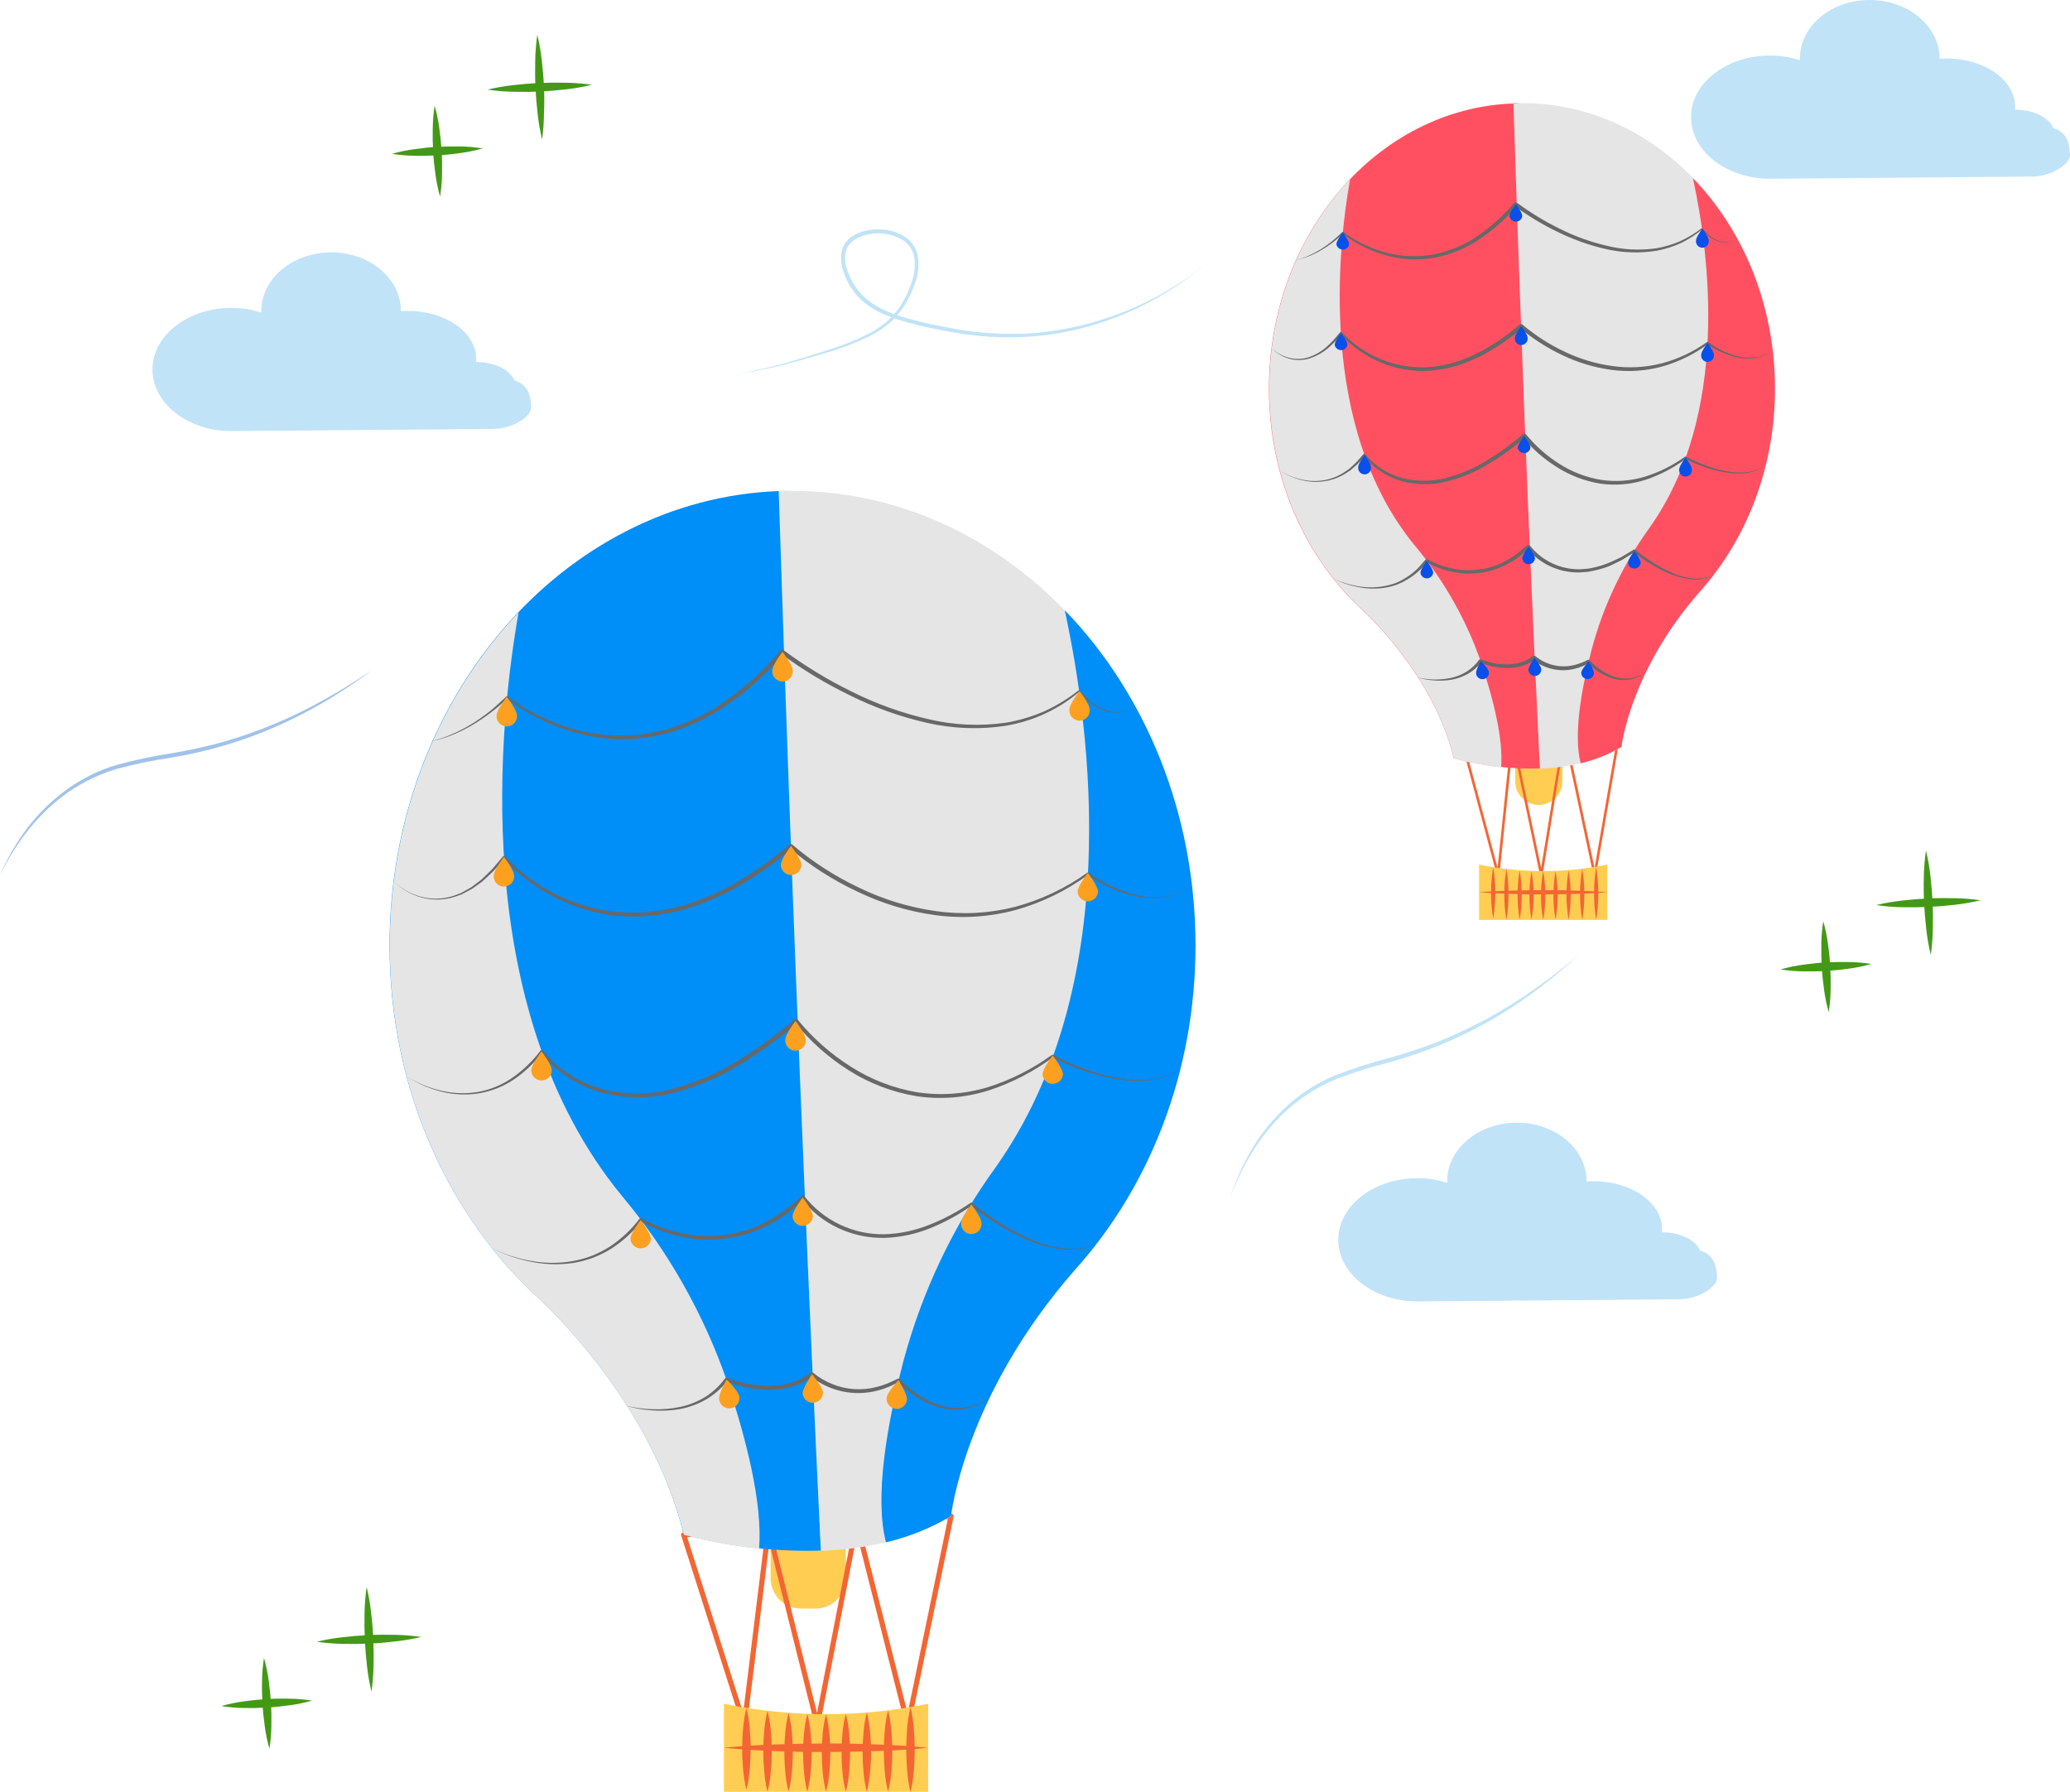 <svg width="803" height="695" viewBox="0 0 803 695" fill="none" xmlns="http://www.w3.org/2000/svg">
<g clip-path="url(#clip0_342_79)">
<path d="M587.778 295.218H606.091V303.027C606.091 305.461 605.125 307.796 603.406 309.517C601.688 311.238 599.357 312.205 596.926 312.205C594.495 312.205 592.164 311.238 590.446 309.517C588.727 307.796 587.761 305.461 587.761 303.027V295.218H587.778Z" fill="#FFCD52"/>
<path d="M618.618 339.361H581.168L567.289 287.542L628.492 282.474L618.618 339.361Z" stroke="#F46534" stroke-linecap="round" stroke-linejoin="round"/>
<path d="M581.168 339.362L586.69 285.941L597.899 339.362L606.882 284.257L618.618 339.362H589.673" stroke="#F46534" stroke-linecap="round" stroke-linejoin="round"/>
<path d="M298.941 596.891H328.116V612.145C328.116 613.695 327.811 615.23 327.219 616.662C326.627 618.094 325.759 619.395 324.664 620.491C323.57 621.587 322.271 622.457 320.841 623.05C319.411 623.643 317.878 623.948 316.331 623.948H310.726C309.179 623.948 307.646 623.643 306.216 623.05C304.786 622.457 303.487 621.587 302.393 620.491C301.298 619.395 300.43 618.094 299.838 616.662C299.246 615.23 298.941 613.695 298.941 612.145V596.891V596.891Z" fill="#FFCD52"/>
<path d="M352.182 669.016H288.738L265.216 595.323L368.929 588.109L352.182 669.016Z" stroke="#F46534" stroke-width="2" stroke-linecap="round" stroke-linejoin="round"/>
<path d="M288.738 669.016L298.084 593.045L317.073 669.016L332.32 590.667L352.182 669.016H303.144" stroke="#F46534" stroke-width="2" stroke-linecap="round" stroke-linejoin="round"/>
<path d="M360.044 695H280.826V660.844C306.957 666.24 333.913 666.24 360.044 660.844V695Z" fill="#FFCD52"/>
<path d="M289.545 662.445C290.19 665.047 290.62 667.697 290.831 670.369C291.078 673.011 291.21 675.652 291.194 678.293C291.177 680.935 291.078 683.576 290.848 686.217C290.631 688.89 290.195 691.54 289.545 694.141C288.909 691.538 288.479 688.889 288.26 686.217C288.029 683.576 287.897 680.935 287.913 678.293C287.93 675.652 288.029 673.011 288.276 670.369C288.482 667.698 288.906 665.048 289.545 662.445V662.445ZM297.738 695C297.098 692.42 296.674 689.792 296.468 687.142C296.221 684.517 296.089 681.909 296.089 679.284C296.089 676.659 296.221 674.051 296.452 671.426C296.671 668.777 297.101 666.149 297.738 663.568C298.39 666.146 298.82 668.775 299.023 671.426C299.507 676.653 299.507 681.914 299.023 687.142C298.812 689.792 298.382 692.421 297.738 695V695ZM305.913 695C305.27 692.487 304.84 689.925 304.628 687.34C304.144 682.239 304.144 677.104 304.628 672.004C304.831 669.418 305.261 666.854 305.913 664.344C306.549 666.858 306.979 669.42 307.199 672.004C307.43 674.563 307.562 677.121 307.562 679.664C307.562 682.206 307.43 684.781 307.182 687.34C306.975 689.925 306.551 692.487 305.913 695ZM313.182 695C312.546 692.519 312.116 689.991 311.897 687.439C311.666 684.913 311.534 682.404 311.534 679.878C311.534 677.352 311.649 674.827 311.897 672.317C312.107 669.765 312.537 667.235 313.182 664.757C313.828 667.235 314.258 669.765 314.468 672.317C314.721 674.83 314.842 677.353 314.831 679.878C314.831 682.404 314.699 684.913 314.468 687.439C314.248 689.991 313.818 692.519 313.182 695V695ZM320.435 695C319.799 692.531 319.369 690.013 319.149 687.472C318.919 684.963 318.787 682.52 318.787 679.944C318.787 677.369 318.919 674.992 319.149 672.417C319.361 669.875 319.791 667.356 320.435 664.889C321.079 667.356 321.509 669.875 321.721 672.417C321.973 674.918 322.094 677.43 322.083 679.944C322.083 682.454 321.951 684.897 321.721 687.472C321.501 690.013 321.071 692.531 320.435 695V695ZM328.116 695C327.474 692.521 327.043 689.991 326.831 687.439C326.578 684.921 326.457 682.392 326.468 679.862C326.468 677.336 326.583 674.827 326.814 672.301C327.031 669.743 327.467 667.208 328.116 664.724C328.752 667.21 329.182 669.744 329.402 672.301C329.633 674.827 329.765 677.336 329.748 679.862C329.759 682.392 329.638 684.921 329.385 687.439C329.178 689.991 328.754 692.52 328.116 695V695ZM336.259 695C335.613 692.477 335.183 689.903 334.973 687.307C334.49 682.195 334.49 677.049 334.973 671.938C335.177 669.346 335.607 666.778 336.259 664.261C336.895 666.781 337.325 669.348 337.545 671.938C337.775 674.513 337.907 677.072 337.907 679.631C337.907 682.189 337.775 684.748 337.528 687.307C337.324 689.903 336.899 692.476 336.259 695ZM344.501 695C343.861 692.403 343.437 689.759 343.231 687.092C342.984 684.468 342.852 681.826 342.852 679.201C342.852 676.577 342.984 673.935 343.215 671.294C343.435 668.634 343.865 665.995 344.501 663.403C345.152 665.992 345.582 668.632 345.786 671.294C346.034 673.935 346.165 676.56 346.149 679.201C346.132 681.843 346.034 684.468 345.786 687.092C345.575 689.759 345.145 692.404 344.501 695V695ZM353.204 662.132C353.843 664.846 354.273 667.606 354.49 670.386C354.72 673.126 354.852 675.85 354.852 678.64C354.852 681.43 354.737 684.121 354.49 686.894C354.283 689.676 353.853 692.436 353.204 695.148C352.555 692.436 352.125 689.676 351.918 686.894C351.687 684.154 351.555 681.414 351.555 678.64C351.555 675.867 351.687 673.176 351.918 670.386C352.135 667.606 352.565 664.846 353.204 662.132V662.132Z" fill="#F46534"/>
<path d="M280.826 677.914C287.419 677.237 294.012 676.874 300.606 676.643C307.199 676.412 313.792 676.296 320.386 676.263C326.979 676.23 333.572 676.362 340.166 676.626C346.759 676.891 353.352 677.237 359.945 677.914C353.352 678.607 346.759 678.971 340.166 679.202C333.572 679.433 326.979 679.532 320.386 679.565C313.792 679.598 307.199 679.466 300.606 679.202C294.012 678.938 287.419 678.607 280.826 677.914Z" fill="#F46534"/>
<path d="M318.408 601.563C313.726 503.261 309.6 404.932 306.029 306.576C304.622 267.88 303.304 229.201 302.073 190.539C303.869 190.539 305.666 190.423 307.479 190.423C393.769 190.423 463.757 269.399 463.757 366.798C463.757 416.026 445.856 460.516 417.044 492.525C373.94 541.671 368.913 588.109 368.913 588.109C353.352 597.485 335.171 600.903 318.408 601.563Z" fill="#E5E5E5"/>
<path d="M307.479 190.423C306.259 190.423 305.056 190.423 303.853 190.423H302.073C303.314 229.097 304.633 267.776 306.029 306.46C309.611 404.817 313.737 503.146 318.408 601.447C300.469 601.956 282.552 599.854 265.216 595.207C252.722 543.272 209.816 504.411 209.816 504.411C174.03 472.105 151.119 422.448 151.119 366.732C151.119 271.364 218.189 193.675 302.007 190.473H303.787C305.056 190.44 306.259 190.423 307.479 190.423Z" fill="#008EF8"/>
<path d="M294.474 600.705C295.858 583.14 289.529 558.328 282.161 536.14C273.056 509.756 259.201 485.266 241.282 463.884C180.904 390.504 194.058 277.67 201.178 237.538C170.421 269.746 151.185 315.754 151.185 366.831C151.185 422.547 174.096 472.204 209.882 504.511C209.882 504.511 252.738 543.421 265.282 595.306C274.846 597.916 284.61 599.722 294.474 600.705V600.705Z" fill="#E5E5E5"/>
<path d="M343.693 598.228C339.176 580.878 344.006 552.88 350.451 527.969C357.662 500.994 369.746 475.569 386.104 452.955C436.181 382.498 423.258 283.761 413.038 236.696C444.208 268.921 463.757 315.243 463.757 366.732C463.757 415.96 445.856 460.45 417.044 492.46C373.94 541.605 368.912 588.043 368.912 588.043C361.075 592.71 352.57 596.145 343.693 598.228Z" fill="#008EF8"/>
<path d="M152.75 341.887C155.797 344.793 159.537 346.868 163.613 347.913C167.671 348.928 171.932 348.78 175.91 347.484L178.827 346.394L181.563 344.875C182.008 344.611 182.486 344.397 182.898 344.099L184.151 343.158L186.64 341.277C188.157 339.84 189.673 338.421 191.124 336.918L195.162 332.131C195.248 332.047 195.363 332 195.483 332C195.603 332 195.719 332.047 195.805 332.131C202.892 339.663 211.547 345.542 221.156 349.349C230.752 353.14 241.093 354.654 251.37 353.773C256.483 353.268 261.535 352.262 266.452 350.769C268.875 349.927 271.397 349.118 273.705 348.128C274.892 347.632 276.095 347.17 277.249 346.625L280.727 344.974C289.896 340.223 298.462 334.387 306.243 327.591C306.392 327.463 306.582 327.393 306.779 327.393C306.975 327.393 307.165 327.463 307.314 327.591V327.591C315.22 334.307 323.977 339.946 333.358 344.364C342.716 348.907 352.728 351.954 363.028 353.394C373.301 354.863 383.761 354.302 393.819 351.743C403.878 349.029 413.37 344.528 421.84 338.454C421.913 338.402 421.999 338.375 422.087 338.375C422.176 338.375 422.262 338.402 422.335 338.454C425.212 340.594 428.3 342.436 431.549 343.951C434.799 345.498 438.217 346.661 441.736 347.418C445.27 348.121 448.899 348.216 452.466 347.698C455.995 347.047 459.358 345.694 462.356 343.72C459.372 345.76 456.009 347.181 452.466 347.896C448.882 348.507 445.221 348.507 441.637 347.896C438.066 347.197 434.587 346.089 431.269 344.595C427.938 343.108 424.763 341.294 421.791 339.18H422.285C413.799 345.415 404.263 350.073 394.132 352.931C383.931 355.687 373.284 356.377 362.814 354.962C352.383 353.522 342.24 350.464 332.748 345.899C323.203 341.446 314.291 335.745 306.243 328.945H307.314C299.435 335.825 290.744 341.713 281.436 346.477L277.908 348.128C276.721 348.672 275.502 349.135 274.298 349.646C271.908 350.703 269.353 351.446 266.914 352.304C261.885 353.799 256.724 354.805 251.502 355.309C246.274 355.736 241.014 355.559 235.826 354.78C230.64 353.978 225.566 352.565 220.711 350.571C210.979 346.615 202.247 340.542 195.146 332.791H195.838L191.701 337.595C190.201 339.097 188.618 340.517 187.069 341.937L184.613 343.687L183.327 344.611C182.882 344.925 182.387 345.123 181.942 345.387L179.124 346.873L176.124 347.929C172.061 349.171 167.732 349.246 163.629 348.144C159.526 347.03 155.779 344.875 152.75 341.887V341.887ZM157.745 417.495C161.927 420.126 166.525 422.025 171.344 423.108C176.138 424.215 181.107 424.333 185.948 423.455C190.756 422.504 195.304 420.528 199.283 417.661C203.259 414.8 206.783 411.355 209.733 407.442C209.772 407.389 209.821 407.345 209.878 407.312C209.934 407.279 209.997 407.258 210.062 407.251C210.126 407.243 210.192 407.248 210.255 407.267C210.317 407.286 210.376 407.317 210.426 407.359L210.524 407.442C213.38 411.048 216.817 414.15 220.695 416.62C224.555 419.135 228.773 421.05 233.205 422.299C242.126 424.673 251.504 424.73 260.452 422.464C269.409 420.154 277.971 416.515 285.853 411.668C293.748 406.861 301.235 401.412 308.237 395.374C308.318 395.303 308.412 395.248 308.514 395.213C308.616 395.178 308.724 395.164 308.832 395.172C308.939 395.18 309.044 395.209 309.14 395.258C309.236 395.307 309.322 395.374 309.391 395.457C315.266 402.65 322.269 408.839 330.127 413.781C337.96 418.777 346.716 422.145 355.874 423.686C365.064 425.052 374.442 424.365 383.335 421.672C392.188 418.85 400.534 414.631 408.06 409.175C408.133 409.126 408.219 409.1 408.307 409.1C408.395 409.1 408.481 409.126 408.555 409.175C412.358 411.203 416.296 412.968 420.34 414.458C424.369 415.988 428.522 417.17 432.752 417.991C436.985 418.856 441.321 419.106 445.626 418.734C449.947 418.39 454.112 416.965 457.741 414.59C454.139 417.045 449.978 418.555 445.642 418.981C441.317 419.444 436.947 419.277 432.67 418.486C428.387 417.741 424.174 416.637 420.077 415.184C415.967 413.751 411.967 412.019 408.11 410.001H408.604C401.02 415.623 392.583 419.988 383.615 422.927C374.567 425.797 364.985 426.571 355.594 425.188C346.218 423.646 337.248 420.227 329.221 415.135C321.261 410.099 314.174 403.798 308.237 396.48L309.424 396.612C302.337 402.747 294.744 408.269 286.727 413.121C278.698 418.007 269.987 421.668 260.881 423.983C251.669 426.308 242.011 426.189 232.859 423.637C228.322 422.317 224.013 420.307 220.085 417.677C216.119 415.094 212.615 411.863 209.717 408.119H210.524C207.476 412.077 203.847 415.55 199.761 418.42C195.649 421.263 190.97 423.178 186.047 424.033C181.111 424.851 176.061 424.637 171.212 423.405C166.421 422.213 161.867 420.215 157.745 417.495V417.495ZM190.843 484.139C195.642 486.507 200.754 488.175 206.024 489.092C211.259 490.038 216.617 490.077 221.865 489.208C224.472 488.753 227.031 488.063 229.513 487.144C231.96 486.154 234.316 484.95 236.552 483.545C240.976 480.614 244.876 476.959 248.09 472.732C248.184 472.614 248.316 472.533 248.464 472.503C248.611 472.473 248.765 472.496 248.898 472.567C253.813 475.304 259.124 477.259 264.639 478.362C270.147 479.51 275.808 479.722 281.386 478.989C286.946 478.228 292.33 476.496 297.292 473.871C302.246 471.215 306.806 467.881 310.842 463.966C310.918 463.889 311.009 463.828 311.11 463.786C311.21 463.744 311.318 463.722 311.427 463.722C311.536 463.722 311.643 463.744 311.744 463.786C311.844 463.828 311.935 463.889 312.012 463.966V463.966C315.709 468.663 320.44 472.44 325.836 475.003C331.231 477.566 337.145 478.845 343.116 478.741C349.107 478.552 355.017 477.3 360.572 475.043C366.175 472.835 371.511 469.999 376.478 466.591C376.574 466.515 376.693 466.473 376.816 466.473C376.939 466.473 377.058 466.515 377.154 466.591C380.66 469.474 384.349 472.126 388.198 474.532C392.044 476.955 396.072 479.075 400.247 480.871C404.429 482.723 408.882 483.888 413.434 484.321C417.999 484.778 422.585 483.685 426.456 481.218C422.617 483.795 418.026 485.01 413.417 484.668C408.834 484.327 404.334 483.263 400.082 481.515C395.818 479.811 391.709 477.74 387.802 475.324C383.873 472.946 380.101 470.316 376.511 467.45H377.187C372.196 470.984 366.821 473.942 361.165 476.265C355.465 478.616 349.392 479.93 343.231 480.145C337.017 480.289 330.854 478.991 325.224 476.353C319.593 473.716 314.649 469.81 310.776 464.94L312.012 465.056C307.865 469.081 303.17 472.499 298.067 475.208C292.92 477.897 287.341 479.658 281.584 480.409C275.843 481.14 270.02 480.9 264.359 479.699C258.69 478.536 253.246 476.462 248.238 473.558L249.062 473.409C245.732 477.693 241.703 481.382 237.145 484.321C234.838 485.743 232.405 486.948 229.876 487.92C227.335 488.833 224.713 489.501 222.046 489.917C216.704 490.659 211.274 490.481 205.992 489.389C200.717 488.375 195.616 486.607 190.843 484.139ZM242.65 545.204C246.13 546.046 249.687 546.522 253.266 546.623C256.817 546.744 260.369 546.439 263.848 545.716C267.305 544.986 270.611 543.668 273.622 541.82C276.581 539.936 279.163 537.518 281.238 534.688C281.331 534.565 281.462 534.475 281.611 534.434C281.76 534.392 281.918 534.4 282.062 534.457C284.734 535.483 287.492 536.267 290.304 536.801C293.09 537.339 295.922 537.599 298.759 537.577C301.551 537.525 304.323 537.097 307.001 536.306C309.666 535.449 312.168 534.149 314.402 532.459C314.553 532.342 314.738 532.278 314.93 532.278C315.121 532.278 315.306 532.342 315.457 532.459C317.694 534.32 320.215 535.808 322.924 536.867C325.627 537.977 328.496 538.63 331.413 538.799C334.334 538.986 337.266 538.708 340.1 537.973C341.519 537.619 342.913 537.167 344.27 536.619C345.638 536.075 346.94 535.381 348.275 534.771C348.401 534.712 348.542 534.695 348.678 534.722C348.815 534.749 348.939 534.818 349.034 534.919C351.235 537.284 353.715 539.374 356.418 541.143C359.118 542.932 362.068 544.312 365.171 545.237C368.288 546.154 371.57 546.368 374.78 545.864L377.17 545.369L379.445 544.527C380.22 544.262 380.961 543.908 381.654 543.47L383.813 542.282C381.141 544.243 378.085 545.615 374.846 546.31C371.57 546.948 368.194 546.858 364.956 546.046C361.742 545.165 358.676 543.814 355.858 542.034C353.017 540.27 350.399 538.169 348.061 535.777L348.869 535.91C347.484 536.586 346.165 537.346 344.748 537.924C343.336 538.516 341.881 539.002 340.396 539.376C335.908 540.554 331.205 540.653 326.671 539.666C322.137 538.679 317.899 536.634 314.303 533.697H315.358C312.971 535.506 310.288 536.886 307.43 537.775C304.577 538.596 301.628 539.029 298.661 539.063C295.721 539.056 292.789 538.757 289.908 538.171C287.019 537.601 284.189 536.766 281.452 535.678L282.293 535.447C280.022 538.367 277.227 540.836 274.051 542.728C270.899 544.559 267.461 545.843 263.881 546.524C260.317 547.145 256.691 547.322 253.084 547.053C249.547 546.84 246.046 546.219 242.65 545.204V545.204ZM166.3 287.674C169.198 287.101 172.027 286.221 174.739 285.049C177.454 283.9 180.086 282.565 182.618 281.054C185.138 279.517 187.56 277.824 189.871 275.986C191.058 275.111 192.113 274.104 193.168 273.163C194.222 272.222 195.31 271.133 196.464 270.126C196.533 270.066 196.621 270.034 196.711 270.034C196.802 270.034 196.89 270.066 196.959 270.126V270.126C200.935 273.16 205.217 275.771 209.733 277.918C214.233 280.114 218.944 281.845 223.793 283.085C233.481 285.657 243.622 286.007 253.463 284.108C263.243 282.102 272.51 278.113 280.694 272.387C288.932 266.694 296.382 259.933 302.847 252.28C302.986 252.13 303.175 252.035 303.378 252.014C303.581 251.993 303.785 252.046 303.952 252.165V252.165C312.279 258.345 321.157 263.744 330.473 268.293C339.748 272.934 349.535 276.469 359.632 278.826C369.701 281.291 380.15 281.79 390.407 280.295C395.511 279.404 400.491 277.908 405.242 275.838C409.935 273.668 414.36 270.958 418.428 267.765C418.453 267.74 418.482 267.719 418.515 267.706C418.547 267.692 418.582 267.685 418.618 267.685C418.653 267.685 418.688 267.692 418.721 267.706C418.753 267.719 418.783 267.74 418.807 267.765V267.765C420.071 269.419 421.539 270.905 423.175 272.189C424.809 273.494 426.632 274.541 428.582 275.293C430.537 276.035 432.627 276.35 434.714 276.217C436.81 276.077 438.862 275.545 440.763 274.649C438.876 275.58 436.828 276.14 434.73 276.3C432.655 276.538 430.553 276.33 428.565 275.689C426.572 274.961 424.7 273.937 423.011 272.651C421.31 271.373 419.781 269.881 418.461 268.211H418.84C410.779 275.036 401.052 279.594 390.654 281.417C380.241 283.075 369.606 282.699 359.336 280.311C349.116 277.968 339.207 274.427 329.814 269.763C320.377 265.209 311.382 259.788 302.946 253.568L304.067 253.452C297.504 261.206 289.924 268.037 281.534 273.758C273.148 279.561 263.661 283.579 253.661 285.561C243.632 287.438 233.307 286.986 223.48 284.24C218.585 282.918 213.836 281.104 209.305 278.826C204.749 276.604 200.449 273.892 196.481 270.737H196.992C195.887 271.744 194.799 272.767 193.695 273.725C192.591 274.682 191.437 275.656 190.217 276.514C187.857 278.312 185.391 279.966 182.832 281.467C180.252 282.933 177.575 284.223 174.822 285.33C172.073 286.413 169.216 287.199 166.3 287.674V287.674Z" fill="#686868"/>
<path d="M200.552 277.538C200.587 278.081 200.511 278.625 200.327 279.137C200.144 279.649 199.858 280.118 199.486 280.515C199.115 280.912 198.666 281.228 198.167 281.445C197.669 281.661 197.131 281.772 196.588 281.772C196.045 281.772 195.507 281.661 195.009 281.445C194.511 281.228 194.062 280.912 193.69 280.515C193.319 280.118 193.032 279.649 192.849 279.137C192.665 278.625 192.589 278.081 192.624 277.538C192.624 275.342 196.58 270.274 196.58 270.274C196.58 270.274 200.552 275.342 200.552 277.538ZM307.512 260.122C307.547 260.664 307.471 261.209 307.287 261.721C307.104 262.233 306.818 262.702 306.446 263.099C306.075 263.496 305.626 263.812 305.127 264.028C304.629 264.245 304.091 264.356 303.548 264.356C303.005 264.356 302.467 264.245 301.969 264.028C301.471 263.812 301.022 263.496 300.65 263.099C300.279 262.702 299.992 262.233 299.809 261.721C299.626 261.209 299.549 260.664 299.584 260.122C299.584 257.942 303.556 252.858 303.556 252.858C303.556 252.858 307.512 257.942 307.512 260.122ZM422.747 275.293C422.782 275.836 422.705 276.38 422.522 276.892C422.339 277.404 422.052 277.873 421.681 278.27C421.309 278.667 420.86 278.983 420.362 279.2C419.864 279.416 419.326 279.527 418.783 279.527C418.24 279.527 417.702 279.416 417.204 279.2C416.705 278.983 416.256 278.667 415.885 278.27C415.513 277.873 415.227 277.404 415.044 276.892C414.86 276.38 414.784 275.836 414.819 275.293C414.819 273.114 418.791 268.029 418.791 268.029C418.791 268.029 422.747 273.114 422.747 275.293ZM199.448 339.659C199.483 340.202 199.406 340.746 199.223 341.258C199.04 341.77 198.753 342.239 198.382 342.636C198.01 343.033 197.561 343.349 197.063 343.565C196.564 343.782 196.027 343.893 195.484 343.893C194.94 343.893 194.403 343.782 193.905 343.565C193.406 343.349 192.957 343.033 192.586 342.636C192.214 342.239 191.928 341.77 191.744 341.258C191.561 340.746 191.484 340.202 191.519 339.659C191.519 337.463 195.492 332.378 195.492 332.378C195.492 332.378 199.448 337.463 199.448 339.659ZM214.052 415.118C214.052 416.173 213.634 417.185 212.889 417.931C212.144 418.677 211.133 419.097 210.08 419.097C209.026 419.097 208.016 418.677 207.271 417.931C206.526 417.185 206.107 416.173 206.107 415.118C206.107 412.923 210.08 407.854 210.08 407.854C210.08 407.854 214.052 412.923 214.052 415.118ZM312.573 403.315C312.608 403.858 312.531 404.402 312.348 404.914C312.164 405.426 311.878 405.895 311.506 406.292C311.135 406.689 310.686 407.005 310.188 407.221C309.689 407.438 309.152 407.549 308.609 407.549C308.065 407.549 307.528 407.438 307.029 407.221C306.531 407.005 306.082 406.689 305.711 406.292C305.339 405.895 305.053 405.426 304.869 404.914C304.686 404.402 304.609 403.858 304.644 403.315C304.644 401.119 308.6 396.035 308.6 396.035C308.6 396.035 312.573 401.152 312.573 403.315ZM412.346 416.686C412.281 417.695 411.835 418.641 411.099 419.333C410.363 420.024 409.391 420.409 408.382 420.409C407.373 420.409 406.401 420.024 405.665 419.333C404.929 418.641 404.483 417.695 404.418 416.686C404.418 414.491 408.374 409.406 408.374 409.406C408.374 409.406 412.346 414.491 412.346 416.686ZM380.764 474.433C380.799 474.975 380.723 475.52 380.539 476.032C380.356 476.544 380.069 477.013 379.698 477.41C379.326 477.807 378.877 478.123 378.379 478.339C377.881 478.556 377.343 478.667 376.8 478.667C376.257 478.667 375.719 478.556 375.221 478.339C374.722 478.123 374.273 477.807 373.902 477.41C373.53 477.013 373.244 476.544 373.061 476.032C372.877 475.52 372.801 474.975 372.836 474.433C372.836 472.237 376.792 467.169 376.792 467.169C376.792 467.169 380.764 472.237 380.764 474.433ZM315.358 471.775C315.293 472.783 314.848 473.73 314.111 474.421C313.375 475.112 312.403 475.497 311.394 475.497C310.385 475.497 309.413 475.112 308.677 474.421C307.941 473.73 307.495 472.783 307.43 471.775C307.43 469.579 311.386 464.494 311.386 464.494C311.386 464.494 315.358 469.579 315.358 471.775ZM252.491 480.491C252.426 481.5 251.98 482.446 251.244 483.137C250.508 483.829 249.536 484.213 248.527 484.213C247.518 484.213 246.546 483.829 245.81 483.137C245.074 482.446 244.628 481.5 244.563 480.491C244.563 478.295 248.519 473.211 248.519 473.211C248.519 473.211 252.491 478.295 252.491 480.491ZM286.809 541.753C286.882 542.269 286.852 542.795 286.722 543.299C286.592 543.804 286.364 544.277 286.051 544.694C285.738 545.11 285.346 545.46 284.898 545.725C284.45 545.989 283.954 546.163 283.439 546.235C282.923 546.308 282.399 546.278 281.895 546.148C281.392 546.018 280.918 545.789 280.503 545.476C280.087 545.162 279.737 544.77 279.473 544.321C279.209 543.872 279.036 543.375 278.963 542.859C278.65 540.68 281.881 535.101 281.881 535.101C281.881 535.101 286.579 539.591 286.809 541.753ZM319.265 540.169C319.253 541.189 318.851 542.165 318.141 542.897C317.431 543.628 316.467 544.058 315.45 544.098C314.432 544.139 313.437 543.786 312.672 543.113C311.907 542.44 311.428 541.498 311.337 540.482C311.337 538.287 315.012 533.054 315.012 533.054C315.012 533.054 319.166 537.973 319.265 540.169ZM351.836 542.925C351.724 543.962 351.211 544.914 350.406 545.575C349.601 546.237 348.569 546.555 347.532 546.462C346.495 546.369 345.536 545.872 344.861 545.078C344.186 544.284 343.85 543.256 343.924 542.216C344.122 540.037 348.539 535.332 348.539 535.332C348.539 535.332 352.034 540.746 351.836 542.925ZM310.842 335.416C310.842 336.471 310.423 337.483 309.679 338.229C308.934 338.975 307.923 339.394 306.87 339.394C305.816 339.394 304.806 338.975 304.061 338.229C303.316 337.483 302.897 336.471 302.897 335.416C302.897 333.22 306.87 328.136 306.87 328.136C306.87 328.136 310.842 333.22 310.842 335.416ZM425.945 345.866C425.88 346.874 425.434 347.821 424.698 348.512C423.961 349.203 422.99 349.588 421.981 349.588C420.971 349.588 420 349.203 419.264 348.512C418.527 347.821 418.081 346.874 418.016 345.866C418.016 343.67 421.989 338.586 421.989 338.586C421.989 338.586 425.945 343.67 425.945 345.866Z" fill="#FDA01F"/>
<path d="M623.497 356.81H573.75V335.35C590.161 338.734 607.087 338.734 623.497 335.35V335.35V356.81Z" fill="#FFCD52"/>
<path d="M579.239 336.373C580.338 342.964 580.338 349.692 579.239 356.282C578.649 353.015 578.373 349.698 578.415 346.377C578.375 343.024 578.651 339.675 579.239 336.373V336.373ZM584.382 356.811C583.795 353.543 583.519 350.226 583.558 346.906C583.51 343.585 583.786 340.268 584.382 337.001C585.48 343.531 585.48 350.198 584.382 356.728V356.811ZM589.509 356.811C588.41 350.442 588.41 343.931 589.509 337.562C590.607 343.931 590.607 350.442 589.509 356.811V356.811ZM594.107 356.811C593.008 350.53 593.008 344.106 594.107 337.826C595.206 344.106 595.206 350.53 594.107 356.811ZM598.624 356.811C598.048 353.697 597.772 350.535 597.8 347.368C597.763 344.195 598.039 341.027 598.624 337.909C599.217 341.026 599.493 344.195 599.448 347.368C599.484 350.535 599.208 353.698 598.624 356.811ZM603.437 356.811C602.338 350.525 602.338 344.096 603.437 337.81C604.536 344.096 604.536 350.525 603.437 356.811V356.811ZM608.497 356.811C607.398 350.425 607.398 343.898 608.497 337.512C609.596 343.898 609.596 350.425 608.497 356.811ZM613.772 356.811C613.188 353.542 612.912 350.226 612.948 346.906C612.904 343.585 613.18 340.268 613.772 337.001C614.355 340.269 614.631 343.585 614.596 346.906C614.623 350.226 614.347 353.541 613.772 356.811V356.811ZM619.195 336.175C620.294 343.01 620.294 349.976 619.195 356.811C618.096 349.976 618.096 343.01 619.195 336.175V336.175Z" fill="#F46534"/>
<path d="M573.75 346.08C577.904 345.75 581.992 345.585 586.195 345.453C590.399 345.321 594.437 345.288 598.624 345.255C602.811 345.222 606.865 345.255 611.069 345.453L617.283 345.684C619.343 345.816 621.42 345.899 623.497 346.08C621.42 346.278 619.343 346.361 617.283 346.493L611.069 346.724C606.915 346.873 602.827 346.889 598.624 346.906C594.421 346.922 590.382 346.906 586.195 346.724C582.009 346.542 577.904 346.427 573.75 346.08Z" fill="#F46534"/>
<path d="M597.355 298.14C594.41 236.421 591.816 174.685 589.575 112.933C588.695 88.633 587.871 64.349 587.102 40.082C588.223 40.082 589.344 39.999 590.498 39.999C644.678 39.999 688.606 89.524 688.606 150.737C688.606 181.657 677.365 209.589 659.282 229.68C632.217 260.551 629.052 289.704 629.052 289.704C619.294 295.598 607.871 297.76 597.355 298.14Z" fill="#E5E5E5"/>
<path d="M590.497 39.999C589.722 39.999 588.964 39.999 588.206 39.999H587.102C587.871 64.289 588.695 88.573 589.574 112.851C591.772 174.603 594.365 236.338 597.354 298.057C586.092 298.382 574.843 297.064 563.959 294.145C556.113 261.624 529.113 237.191 529.113 237.191C506.647 216.903 492.257 185.718 492.257 150.737C492.257 90.878 534.372 42.08 587.003 40.132H588.107C588.964 40.016 589.722 39.999 590.497 39.999Z" fill="#FF5061"/>
<path d="M582.322 297.612C583.195 286.584 579.256 271 574.591 257.067C568.868 240.494 560.158 225.112 548.894 211.686C510.982 165.611 519.224 94.758 523.724 69.566C504.389 89.789 492.356 118.678 492.356 150.737C492.356 185.718 506.746 216.903 529.213 237.191C529.213 237.191 556.163 261.624 564.009 294.228C570.009 295.864 576.134 296.996 582.322 297.612V297.612Z" fill="#E5E5E5"/>
<path d="M613.178 296.06C610.343 285.165 613.376 267.583 617.431 251.934C621.951 234.997 629.532 219.034 639.799 204.835C671.249 160.593 663.139 98.604 656.727 69.104C676.276 89.327 688.556 118.414 688.556 150.738C688.556 181.658 677.315 209.59 659.233 229.68C632.167 260.551 629.002 289.705 629.002 289.705C624.077 292.609 618.743 294.752 613.178 296.06V296.06Z" fill="#FF5061"/>
<path d="M493.345 135.104C495.269 136.909 497.625 138.188 500.185 138.818C502.717 139.448 505.375 139.345 507.85 138.521C510.304 137.653 512.574 136.331 514.542 134.625C515.482 133.717 516.421 132.826 517.328 131.885L519.85 128.88C519.891 128.837 519.941 128.802 519.997 128.779C520.052 128.755 520.111 128.743 520.171 128.743C520.231 128.743 520.291 128.755 520.346 128.779C520.401 128.802 520.451 128.837 520.493 128.88V128.88C524.934 133.576 530.353 137.234 536.366 139.594C542.365 141.942 548.823 142.874 555.24 142.318C558.43 141.995 561.582 141.365 564.651 140.436C567.712 139.456 570.689 138.23 573.552 136.771C579.287 133.792 584.644 130.134 589.508 125.876C589.656 125.745 589.847 125.672 590.044 125.672C590.241 125.672 590.432 125.745 590.58 125.876V125.876C595.52 130.074 600.99 133.604 606.849 136.375C612.708 139.194 618.97 141.082 625.409 141.971C631.833 142.882 638.373 142.529 644.661 140.931C650.949 139.255 656.884 136.459 662.183 132.677C662.255 132.626 662.342 132.599 662.43 132.599C662.519 132.599 662.605 132.626 662.678 132.677C664.475 134.021 666.402 135.183 668.43 136.144C670.456 137.113 672.585 137.849 674.776 138.34C676.985 138.785 679.254 138.852 681.485 138.538C683.723 138.162 685.861 137.331 687.765 136.094C685.891 137.403 683.771 138.319 681.534 138.785C679.271 139.173 676.958 139.173 674.694 138.785C672.423 138.359 670.21 137.666 668.101 136.722C665.997 135.822 663.987 134.716 662.101 133.42H662.595C657.262 137.362 651.266 140.314 644.892 142.136C638.455 143.909 631.727 144.359 625.112 143.457C618.531 142.569 612.129 140.653 606.14 137.778C600.158 134.97 594.571 131.384 589.525 127.114H590.613C585.641 131.445 580.161 135.154 574.294 138.158C571.34 139.644 568.269 140.886 565.113 141.872C561.94 142.814 558.683 143.445 555.388 143.754C548.761 144.31 542.097 143.268 535.954 140.717C529.821 138.202 524.321 134.357 519.85 129.458H520.542L517.921 132.479C516.982 133.42 515.976 134.311 515.004 135.203C512.925 136.903 510.55 138.201 507.998 139.033C505.428 139.808 502.692 139.842 500.103 139.132C497.542 138.393 495.215 137.006 493.345 135.104V135.104ZM496.477 182.582C499.118 184.194 502.009 185.354 505.031 186.016C508.025 186.708 511.132 186.759 514.147 186.164C517.129 185.582 519.945 184.341 522.388 182.532L523.328 181.888C523.625 181.657 523.905 181.393 524.185 181.146L525.833 179.61C526.905 178.521 527.844 177.316 528.866 176.177C528.914 176.129 528.97 176.091 529.032 176.065C529.095 176.039 529.161 176.025 529.229 176.025C529.296 176.025 529.363 176.039 529.425 176.065C529.487 176.091 529.544 176.129 529.592 176.177C529.592 176.177 529.592 176.177 529.592 176.177C533.295 180.678 538.317 183.9 543.948 185.388C549.517 186.824 555.358 186.824 560.926 185.388C566.517 183.931 571.861 181.65 576.783 178.62C581.739 175.597 586.436 172.168 590.827 168.368C590.909 168.297 591.003 168.244 591.106 168.21C591.209 168.177 591.317 168.164 591.425 168.174C591.532 168.183 591.637 168.214 591.732 168.264C591.828 168.314 591.912 168.384 591.981 168.467V168.467C595.638 172.959 600.003 176.824 604.904 179.907C609.783 183.04 615.244 185.151 620.958 186.115C626.692 186.982 632.547 186.565 638.101 184.893C643.665 183.159 648.913 180.539 653.645 177.134C653.72 177.091 653.805 177.068 653.892 177.068C653.979 177.068 654.064 177.091 654.139 177.134C656.515 178.394 658.971 179.497 661.491 180.436C664.008 181.411 666.606 182.163 669.254 182.681C671.904 183.233 674.618 183.399 677.315 183.176C680.016 182.946 682.625 182.08 684.93 180.65C682.66 182.176 680.062 183.143 677.348 183.473C674.602 183.783 671.825 183.688 669.106 183.193C666.408 182.744 663.755 182.059 661.178 181.146C658.58 180.242 656.056 179.138 653.628 177.844H654.123C649.347 181.416 644.033 184.203 638.381 186.098C632.67 187.936 626.614 188.438 620.678 187.567C614.761 186.592 609.1 184.436 604.03 181.228C598.945 178.073 594.412 174.102 590.613 169.474L591.783 169.606C587.32 173.45 582.539 176.908 577.492 179.94C572.424 183.026 566.924 185.335 561.174 186.791C555.355 188.238 549.263 188.152 543.487 186.544C537.709 184.842 532.605 181.38 528.883 176.639H529.674C528.619 177.794 527.63 179.016 526.509 180.122L524.729 181.674C524.432 181.921 524.152 182.202 523.839 182.433L522.85 183.077C520.259 184.884 517.296 186.085 514.18 186.593C511.082 187.115 507.909 186.98 504.867 186.197C501.89 185.465 499.055 184.243 496.477 182.582V182.582ZM517.262 224.414C520.292 225.841 523.503 226.847 526.806 227.402C530.078 227.969 533.424 227.969 536.696 227.402C538.318 227.118 539.912 226.693 541.459 226.131C542.976 225.492 544.432 224.719 545.811 223.82C547.193 222.929 548.484 221.907 549.668 220.766C550.263 220.209 550.814 219.607 551.316 218.966L552.965 217.101C553.064 216.984 553.2 216.906 553.35 216.879C553.501 216.851 553.656 216.877 553.789 216.952C556.859 218.636 560.165 219.844 563.597 220.534C567.024 221.246 570.548 221.358 574.014 220.865C577.48 220.419 580.834 219.333 583.904 217.662C585.456 216.862 586.939 215.934 588.338 214.889C589.755 213.865 591.008 212.61 592.36 211.587C592.537 211.445 592.763 211.379 592.989 211.404C593.214 211.429 593.421 211.542 593.563 211.719V211.719C595.856 214.605 598.783 216.922 602.118 218.487C605.468 220.065 609.131 220.861 612.832 220.815L615.601 220.617C616.523 220.509 617.437 220.344 618.338 220.122C620.163 219.711 621.954 219.159 623.695 218.471C625.442 217.794 627.107 216.919 628.821 216.143L633.667 213.238C633.764 213.17 633.879 213.134 633.997 213.134C634.115 213.134 634.23 213.17 634.326 213.238C636.516 215.033 638.817 216.687 641.216 218.19C643.614 219.721 646.127 221.062 648.733 222.202C651.345 223.371 654.127 224.112 656.974 224.397C659.826 224.7 662.696 224.044 665.134 222.532C662.723 224.201 659.815 224.994 656.892 224.777C654.004 224.59 651.166 223.938 648.485 222.846C645.789 221.788 643.192 220.496 640.722 218.983C638.241 217.492 635.862 215.837 633.601 214.03H634.277L629.332 217.117C627.601 217.959 625.903 218.884 624.123 219.626C622.318 220.323 620.461 220.875 618.568 221.277C617.596 221.459 616.673 221.74 615.7 221.822L612.766 222.037C608.831 222.122 604.929 221.304 601.36 219.643C597.766 217.988 594.61 215.511 592.146 212.412L593.382 212.528C591.997 213.7 590.662 214.971 589.179 216.028C587.704 217.11 586.144 218.071 584.514 218.9C581.278 220.628 577.752 221.748 574.113 222.202C570.483 222.69 566.796 222.539 563.217 221.756C559.632 221.016 556.191 219.695 553.031 217.844L553.855 217.695L552.207 219.61C551.658 220.263 551.057 220.871 550.41 221.426C549.158 222.598 547.788 223.638 546.322 224.529C544.865 225.428 543.332 226.196 541.74 226.824C540.13 227.372 538.475 227.775 536.795 228.029C533.431 228.488 530.013 228.365 526.69 227.666C523.404 227.054 520.227 225.958 517.262 224.414V224.414ZM549.784 262.763C551.95 263.247 554.158 263.518 556.377 263.572C558.592 263.604 560.803 263.388 562.97 262.928C565.113 262.453 567.159 261.616 569.02 260.452C570.848 259.271 572.442 257.76 573.717 255.994C573.814 255.876 573.947 255.792 574.095 255.753C574.243 255.715 574.399 255.724 574.541 255.78C576.186 256.412 577.886 256.893 579.618 257.216C581.351 257.547 583.112 257.707 584.876 257.695C586.619 257.661 588.35 257.388 590.019 256.886C591.654 256.358 593.187 255.554 594.552 254.509C594.707 254.392 594.895 254.329 595.088 254.329C595.281 254.329 595.469 254.392 595.624 254.509C597.709 256.236 600.173 257.446 602.814 258.04C605.455 258.634 608.198 258.594 610.821 257.926C612.584 257.472 614.288 256.813 615.898 255.961V255.961C616.027 255.906 616.17 255.891 616.308 255.918C616.446 255.944 616.573 256.011 616.673 256.11C618.03 257.595 619.563 258.909 621.239 260.022C622.911 261.145 624.738 262.018 626.662 262.614C628.6 263.199 630.642 263.351 632.645 263.06C634.665 262.724 636.598 261.989 638.332 260.897C636.665 262.158 634.749 263.048 632.711 263.506C630.641 263.935 628.502 263.901 626.447 263.406C624.403 262.876 622.452 262.036 620.662 260.914C618.862 259.808 617.201 258.489 615.717 256.985L616.524 257.117C615.651 257.546 614.876 258.041 613.92 258.404C613.022 258.784 612.096 259.093 611.151 259.329C609.258 259.854 607.292 260.06 605.332 259.94C601.366 259.71 597.572 258.237 594.486 255.73H595.558C594.023 256.884 592.3 257.761 590.464 258.322C588.647 258.846 586.767 259.118 584.876 259.131C583.01 259.128 581.149 258.935 579.322 258.553C577.491 258.18 575.703 257.627 573.981 256.902L574.805 256.688C573.366 258.526 571.6 260.081 569.596 261.277C567.59 262.433 565.398 263.232 563.119 263.638C560.869 264.011 558.583 264.105 556.311 263.918C554.098 263.782 551.909 263.394 549.784 262.763V262.763ZM501.85 101.064C503.663 100.706 505.431 100.152 507.125 99.413C508.827 98.681 510.479 97.837 512.07 96.887C513.641 95.916 515.15 94.847 516.586 93.684C518.025 92.532 519.4 91.304 520.707 90.003C520.773 89.945 520.858 89.913 520.946 89.913C521.034 89.913 521.119 89.945 521.185 90.003V90.003C526.207 93.753 531.913 96.484 537.982 98.043C544.027 99.61 550.345 99.808 556.476 98.621C562.587 97.37 568.38 94.888 573.503 91.324C578.647 87.754 583.297 83.519 587.332 78.728C587.471 78.578 587.66 78.483 587.863 78.462C588.066 78.44 588.27 78.494 588.437 78.612V78.612C593.65 82.481 599.206 85.863 605.036 88.716C610.834 91.623 616.952 93.839 623.266 95.319C629.555 96.883 636.086 97.22 642.502 96.309C645.689 95.764 648.799 94.839 651.766 93.552C654.696 92.228 657.461 90.566 660.007 88.6C660.062 88.551 660.132 88.524 660.205 88.524C660.278 88.524 660.348 88.551 660.403 88.6C661.959 90.696 664.056 92.329 666.469 93.321C667.687 93.788 668.99 93.996 670.293 93.932C671.636 93.859 672.952 93.522 674.166 92.942C672.984 93.551 671.698 93.931 670.375 94.064C669.042 94.198 667.695 94.028 666.436 93.569C665.166 93.129 663.975 92.488 662.908 91.671C661.829 90.871 660.86 89.933 660.024 88.881H660.419C657.89 90.984 655.124 92.784 652.178 94.246C649.167 95.619 646.001 96.622 642.749 97.234C636.177 98.307 629.46 98.094 622.969 96.606C616.532 95.134 610.287 92.918 604.36 90.003C598.416 87.137 592.749 83.727 587.431 79.817L588.552 79.702C584.414 84.589 579.635 88.893 574.344 92.496C569.041 96.156 563.043 98.684 556.723 99.925C550.4 101.11 543.889 100.81 537.701 99.05C534.622 98.206 531.635 97.055 528.784 95.616C525.91 94.21 523.201 92.488 520.707 90.482H521.218C519.855 91.763 518.424 92.97 516.932 94.097C515.439 95.225 513.875 96.256 512.251 97.184C509.033 99.067 505.514 100.38 501.85 101.064V101.064Z" fill="#686868"/>
<path d="M523.361 94.708C523.265 95.296 522.964 95.83 522.511 96.215C522.058 96.6 521.483 96.812 520.889 96.812C520.294 96.812 519.719 96.6 519.267 96.215C518.814 95.83 518.512 95.296 518.416 94.708C518.416 93.322 520.905 90.135 520.905 90.135C520.905 90.135 523.361 93.322 523.361 94.708ZM590.514 83.78C590.444 84.387 590.153 84.948 589.697 85.355C589.241 85.761 588.652 85.986 588.042 85.986C587.431 85.986 586.842 85.761 586.386 85.355C585.93 84.948 585.639 84.387 585.569 83.78C585.569 82.393 588.058 79.207 588.058 79.207C588.058 79.207 590.514 82.393 590.514 83.78ZM662.859 93.305C662.9 93.654 662.866 94.008 662.76 94.343C662.654 94.678 662.479 94.987 662.245 95.25C662.012 95.512 661.725 95.722 661.405 95.866C661.085 96.01 660.738 96.084 660.387 96.084C660.036 96.084 659.689 96.01 659.369 95.866C659.048 95.722 658.762 95.512 658.528 95.25C658.295 94.987 658.119 94.678 658.014 94.343C657.908 94.008 657.874 93.654 657.914 93.305C657.914 91.918 660.403 88.732 660.403 88.732C660.403 88.732 662.859 91.918 662.859 93.305ZM522.702 133.717C522.606 134.305 522.304 134.839 521.851 135.224C521.399 135.609 520.824 135.821 520.229 135.821C519.635 135.821 519.06 135.609 518.607 135.224C518.154 134.839 517.853 134.305 517.757 133.717C517.757 132.347 520.262 129.161 520.262 129.161C520.262 129.161 522.702 132.331 522.702 133.717ZM531.834 181.08C531.892 181.439 531.872 181.806 531.775 182.157C531.678 182.508 531.506 182.833 531.271 183.11C531.035 183.387 530.743 183.61 530.413 183.763C530.083 183.916 529.724 183.995 529.361 183.995C528.998 183.995 528.639 183.916 528.309 183.763C527.979 183.61 527.687 183.387 527.452 183.11C527.216 182.833 527.044 182.508 526.947 182.157C526.85 181.806 526.83 181.439 526.889 181.08C526.889 179.71 529.394 176.524 529.394 176.524C529.394 176.524 531.834 179.71 531.834 181.08ZM593.695 173.668C593.599 174.255 593.298 174.789 592.845 175.174C592.392 175.56 591.817 175.771 591.223 175.771C590.629 175.771 590.054 175.56 589.601 175.174C589.148 174.789 588.846 174.255 588.75 173.668C588.75 172.297 591.256 169.111 591.256 169.111C591.256 169.111 593.695 172.297 593.695 173.668ZM656.332 182.07C656.372 182.42 656.338 182.773 656.232 183.108C656.127 183.444 655.951 183.753 655.718 184.015C655.484 184.278 655.198 184.488 654.878 184.631C654.557 184.775 654.21 184.85 653.859 184.85C653.508 184.85 653.161 184.775 652.841 184.631C652.521 184.488 652.235 184.278 652.001 184.015C651.768 183.753 651.592 183.444 651.486 183.108C651.38 182.773 651.347 182.42 651.387 182.07C651.387 180.684 653.876 177.498 653.876 177.498C653.876 177.498 656.332 180.684 656.332 182.07ZM636.47 218.323C636.399 218.93 636.109 219.491 635.653 219.897C635.197 220.304 634.608 220.529 633.997 220.529C633.386 220.529 632.797 220.304 632.341 219.897C631.885 219.491 631.595 218.93 631.525 218.323C631.525 216.952 634.014 213.766 634.014 213.766C634.014 213.766 636.47 216.952 636.47 218.323ZM595.443 216.655C595.372 217.263 595.082 217.823 594.626 218.23C594.17 218.637 593.581 218.862 592.97 218.862C592.359 218.862 591.77 218.637 591.314 218.23C590.858 217.823 590.568 217.263 590.498 216.655C590.498 215.269 592.987 212.082 592.987 212.082C592.987 212.082 595.443 215.269 595.443 216.655ZM555.965 222.136C555.895 222.743 555.604 223.304 555.148 223.711C554.693 224.118 554.103 224.342 553.493 224.342C552.882 224.342 552.293 224.118 551.837 223.711C551.381 223.304 551.09 222.743 551.02 222.136C551.02 220.749 553.509 217.563 553.509 217.563C553.509 217.563 555.965 220.749 555.965 222.136ZM577.558 260.6C577.604 260.926 577.585 261.257 577.502 261.574C577.42 261.892 577.276 262.191 577.079 262.453C576.881 262.715 576.634 262.936 576.352 263.102C576.069 263.269 575.757 263.378 575.432 263.423C575.107 263.469 574.777 263.45 574.459 263.367C574.142 263.285 573.844 263.141 573.582 262.943C573.32 262.745 573.1 262.498 572.934 262.215C572.768 261.932 572.659 261.619 572.613 261.294C572.415 259.924 574.443 256.424 574.443 256.424C574.443 256.424 577.36 259.181 577.558 260.6ZM597.882 259.593C597.898 259.921 597.848 260.249 597.736 260.558C597.623 260.866 597.451 261.149 597.229 261.39C597.006 261.631 596.738 261.826 596.44 261.962C596.142 262.099 595.82 262.175 595.492 262.185C594.833 262.208 594.192 261.969 593.707 261.521C593.223 261.073 592.934 260.451 592.904 259.791C592.904 258.421 595.228 255.136 595.228 255.136C595.228 255.136 597.833 258.223 597.882 259.593ZM618.338 261.327C618.236 261.949 617.904 262.509 617.407 262.895C616.909 263.281 616.285 263.464 615.658 263.407C615.032 263.351 614.45 263.059 614.03 262.59C613.609 262.122 613.382 261.511 613.393 260.881C613.525 259.511 616.294 256.556 616.294 256.556C616.294 256.556 618.47 259.957 618.338 261.327ZM592.591 131.043C592.631 131.392 592.597 131.746 592.492 132.081C592.386 132.416 592.21 132.725 591.977 132.988C591.743 133.25 591.457 133.46 591.137 133.604C590.817 133.748 590.47 133.822 590.119 133.822C589.768 133.822 589.421 133.748 589.1 133.604C588.78 133.46 588.494 133.25 588.26 132.988C588.027 132.725 587.851 132.416 587.745 132.081C587.64 131.746 587.606 131.392 587.646 131.043C587.646 129.673 590.135 126.47 590.135 126.47C590.135 126.47 592.591 129.673 592.591 131.043ZM664.87 137.597C664.911 137.946 664.877 138.3 664.771 138.635C664.665 138.97 664.49 139.279 664.256 139.542C664.023 139.804 663.736 140.014 663.416 140.158C663.096 140.302 662.749 140.376 662.398 140.376C662.047 140.376 661.7 140.302 661.379 140.158C661.059 140.014 660.773 139.804 660.539 139.542C660.306 139.279 660.13 138.97 660.025 138.635C659.919 138.3 659.885 137.946 659.925 137.597C659.925 136.227 662.414 133.041 662.414 133.041C662.414 133.041 664.87 136.227 664.87 137.597Z" fill="#0850EC"/>
<path d="M666.073 495.563C666.073 491.634 665.018 486.616 659.612 485.13C657.865 481.019 651.881 477.982 644.777 477.982C644.777 477.602 644.777 477.206 644.777 476.826C644.777 466.525 632.925 458.172 618.305 458.172C617.349 458.172 616.409 458.172 615.486 458.287V458.172C615.486 445.625 603.371 435.456 588.437 435.456C573.503 435.456 561.388 445.625 561.388 458.172C561.388 458.386 561.388 458.601 561.388 458.799C557.625 457.604 553.699 457.002 549.751 457.016C532.855 457.016 519.158 467.714 519.158 480.904C519.158 491.42 527.877 500.35 539.976 503.537L541.707 503.949C544.351 504.511 547.047 504.793 549.751 504.791C552.536 504.791 651.074 503.949 651.074 503.949C654.975 503.977 658.802 502.883 662.101 500.796C664.277 499.393 666.073 497.594 666.073 495.563ZM206.041 158.001C206.041 154.072 205.003 149.054 199.58 147.568C197.832 143.457 191.849 140.42 184.745 140.42C184.745 140.04 184.745 139.644 184.745 139.248C184.745 128.963 172.893 120.61 158.372 120.61C157.415 120.61 156.459 120.61 155.536 120.709V120.61C155.536 108.063 143.438 97.878 128.487 97.878C113.537 97.878 101.372 108.063 101.372 120.61C101.372 120.824 101.372 121.022 101.372 121.237C97.61 120.037 93.684 119.429 89.735 119.438C72.84 119.438 59.142 130.135 59.142 143.325C59.142 153.857 67.862 162.772 79.96 165.958L81.609 166.371C84.254 166.931 86.949 167.213 89.653 167.213C92.438 167.213 190.975 166.371 190.975 166.371C194.878 166.409 198.709 165.314 202.003 163.218C204.261 161.781 206.041 160.032 206.041 158.001ZM803 60.107C803 56.178 801.945 51.176 796.539 49.673C794.791 45.563 788.808 42.525 781.704 42.525C781.704 42.129 781.704 41.749 781.704 41.353C781.704 31.052 769.852 22.699 755.231 22.699C754.275 22.699 753.336 22.699 752.413 22.814V22.699C752.363 10.169 740.248 0 725.265 0C710.282 0 698.216 10.169 698.216 22.715C698.216 22.93 698.216 23.145 698.216 23.343C694.451 22.156 690.526 21.554 686.579 21.56C669.683 21.56 655.986 32.257 655.986 45.447C655.986 55.963 664.705 64.894 676.804 68.08L678.535 68.493C681.179 69.054 683.875 69.337 686.579 69.335C689.364 69.335 787.901 68.493 787.901 68.493C791.804 68.529 795.634 67.434 798.929 65.34C801.088 63.937 803 62.137 803 60.107Z" fill="#C1E3F7"/>
<path d="M768.303 349.2C764.987 350.001 761.623 350.585 758.231 350.95C754.869 351.346 751.501 351.621 748.127 351.775C744.754 351.93 741.374 351.968 737.99 351.891C734.58 351.829 731.178 351.553 727.803 351.066C731.119 350.264 734.483 349.679 737.874 349.316C741.237 348.92 744.605 348.644 747.979 348.49C751.358 348.325 754.737 348.309 758.116 348.391C761.525 348.44 764.928 348.711 768.303 349.2V349.2Z" fill="#439916"/>
<path d="M748.984 370.413C748.185 367.093 747.602 363.723 747.237 360.327C746.842 356.959 746.561 353.586 746.397 350.207C746.232 346.829 746.199 343.444 746.298 340.055C746.36 336.64 746.636 333.233 747.122 329.853C747.921 333.173 748.505 336.543 748.869 339.939C749.265 343.307 749.539 346.68 749.693 350.059C749.858 353.36 749.874 356.827 749.792 360.211C749.744 363.626 749.474 367.034 748.984 370.413ZM707.298 357.339C708.113 360.201 708.713 363.12 709.095 366.072C709.523 368.994 709.82 371.916 709.985 374.854C710.15 377.793 710.216 380.731 710.15 383.686C710.117 386.667 709.863 389.641 709.391 392.584C708.578 389.716 707.978 386.792 707.595 383.835C707.183 380.913 706.87 377.991 706.705 375.052C706.54 372.114 706.474 369.175 706.54 366.22C706.572 363.245 706.826 360.276 707.298 357.339V357.339Z" fill="#439916"/>
<path d="M725.941 373.897C723.081 374.71 720.167 375.317 717.221 375.713C714.303 376.125 711.386 376.422 708.452 376.604C705.518 376.786 702.567 376.835 699.633 376.769C696.657 376.736 693.687 376.482 690.749 376.01C693.607 375.19 696.521 374.583 699.468 374.194C702.386 373.781 705.32 373.468 708.254 373.302C711.188 373.137 714.122 373.088 717.073 373.154C720.043 373.189 723.006 373.437 725.941 373.897ZM229.612 32.868C226.298 33.687 222.934 34.288 219.541 34.667C216.178 35.064 212.81 35.339 209.437 35.493C206.14 35.658 202.679 35.674 199.299 35.592C195.889 35.545 192.486 35.27 189.113 34.766C192.43 33.974 195.794 33.389 199.184 33.017C202.481 32.637 205.909 32.34 209.288 32.191C212.667 32.042 216.046 32.01 219.426 32.092C222.834 32.137 226.236 32.396 229.612 32.868V32.868Z" fill="#439916"/>
<path d="M210.294 54.081C209.494 50.761 208.911 47.391 208.546 43.995C208.151 40.627 207.876 37.254 207.722 33.875C207.557 30.491 207.541 27.107 207.623 23.723C207.671 20.308 207.941 16.9 208.431 13.521C209.236 16.835 209.825 20.199 210.195 23.591C210.574 26.975 210.871 30.343 211.019 33.727C211.167 37.111 211.2 40.495 211.019 43.879C210.997 47.292 210.755 50.7 210.294 54.081ZM168.607 40.99C169.418 43.855 170.024 46.773 170.421 49.723C170.833 52.645 171.129 55.584 171.311 58.522C171.492 61.461 171.541 64.399 171.476 67.354C171.443 70.329 171.19 73.298 170.717 76.236C169.897 73.374 169.291 70.455 168.904 67.503C168.492 64.581 168.179 61.659 168.014 58.72C167.849 55.782 167.8 52.827 167.866 49.888C167.901 46.908 168.149 43.935 168.607 40.99V40.99Z" fill="#439916"/>
<path d="M187.266 57.565C184.403 58.379 181.483 58.98 178.53 59.364C175.613 59.793 172.695 60.09 169.761 60.255C166.827 60.42 163.893 60.486 160.943 60.42C157.972 60.388 155.008 60.134 152.075 59.661C154.932 58.845 157.847 58.243 160.794 57.862C163.712 57.449 166.629 57.135 169.563 56.97C172.497 56.805 175.431 56.739 178.382 56.805C181.358 56.838 184.328 57.092 187.266 57.565V57.565ZM163.415 634.943C160.081 635.732 156.701 636.311 153.294 636.676C149.998 637.072 146.569 637.369 143.19 637.518C139.811 637.667 136.432 637.7 133.053 637.617C129.643 637.563 126.24 637.287 122.866 636.792C126.182 635.991 129.546 635.407 132.938 635.042C136.3 634.646 139.668 634.37 143.042 634.216C146.338 634.051 149.8 634.035 153.179 634.117C156.605 634.169 160.025 634.445 163.415 634.943V634.943Z" fill="#439916"/>
<path d="M144.097 656.14C143.298 652.824 142.714 649.46 142.349 646.069C141.954 642.702 141.679 639.323 141.525 635.933C141.371 632.544 141.333 629.159 141.41 625.781C141.473 622.366 141.748 618.959 142.234 615.579C143.033 618.9 143.617 622.269 143.981 625.665C144.377 628.967 144.674 632.417 144.805 635.785C144.937 639.152 145.003 642.553 144.904 645.954C144.856 649.363 144.586 652.765 144.097 656.14V656.14ZM102.41 643.065C103.223 645.929 103.829 648.847 104.224 651.798C104.636 654.72 104.932 657.642 105.114 660.58C105.295 663.519 105.344 666.474 105.279 669.412C105.246 672.393 104.992 675.367 104.52 678.31C103.702 675.448 103.096 672.529 102.707 669.577C102.295 666.655 101.982 663.717 101.817 660.778C101.652 657.84 101.586 654.901 101.652 651.946C101.684 648.971 101.938 646.002 102.41 643.065V643.065Z" fill="#439916"/>
<path d="M121.053 659.623C118.196 660.444 115.281 661.051 112.333 661.439C109.416 661.852 106.498 662.165 103.564 662.33C100.63 662.495 97.696 662.561 94.746 662.495C91.77 662.462 88.8 662.209 85.861 661.736C88.726 660.922 91.646 660.316 94.597 659.92C97.515 659.507 100.433 659.21 103.367 659.029C106.301 658.847 109.235 658.814 112.185 658.88C115.155 658.915 118.119 659.163 121.053 659.623V659.623Z" fill="#439916"/>
<path d="M0 339.46C2.825 332.903 6.422 326.707 10.714 321.004C15.071 315.327 20.236 310.321 26.044 306.146C31.881 301.926 38.391 298.727 45.296 296.687C52.184 294.807 59.174 293.319 66.23 292.23C73.221 291.088 80.143 289.562 86.966 287.657C93.766 285.7 100.443 283.335 106.96 280.575C113.499 277.829 119.872 274.704 126.048 271.215C132.262 267.798 138.262 263.984 144.179 259.989C132.814 268.6 120.497 275.873 107.471 281.665C94.384 287.437 80.621 291.531 66.51 293.848C59.513 294.883 52.579 296.311 45.741 298.123C38.987 300.067 32.587 303.083 26.785 307.054C15.099 315.077 6.247 326.716 0 339.46Z" fill="#A0C2EA"/>
<path d="M477.274 464.511C479.409 457.695 482.353 451.161 486.043 445.048C489.759 438.89 494.377 433.326 499.741 428.539C505.099 423.74 511.229 419.884 517.872 417.132C524.522 414.548 531.313 412.343 538.213 410.529C545.052 408.679 551.782 406.446 558.372 403.843C564.933 401.182 571.334 398.139 577.542 394.73C583.759 391.317 589.775 387.547 595.558 383.439C601.377 379.394 606.948 374.986 612.387 370.397C601.991 380.168 590.503 388.704 578.152 395.836C565.73 402.907 552.466 408.376 538.674 412.114C531.812 413.864 525.054 416.003 518.433 418.519C511.916 421.195 505.868 424.895 500.515 429.48C489.785 438.692 482.169 451.205 477.274 464.511ZM285.969 145.092C291.903 143.991 297.782 142.676 303.606 141.146C309.424 139.495 315.144 137.712 320.88 135.863C326.627 134.12 332.21 131.872 337.561 129.145C340.178 127.743 342.609 126.018 344.798 124.011C346.958 121.98 348.803 119.638 350.27 117.061C351.756 114.5 352.95 111.782 353.83 108.955C354.748 106.181 355.062 103.243 354.754 100.338C354.585 98.93 354.116 97.576 353.38 96.365C352.643 95.155 351.656 94.117 350.484 93.322C348.054 91.745 345.263 90.813 342.375 90.614C339.477 90.353 336.557 90.753 333.836 91.786C332.507 92.275 331.291 93.027 330.259 93.998C329.235 94.9 328.496 96.082 328.133 97.399C327.56 100.209 327.871 103.127 329.023 105.752C330.058 108.492 331.54 111.042 333.408 113.297C337.199 117.77 342.704 120.461 348.243 122.36C353.963 124.145 359.787 125.578 365.682 126.652C377.425 129.186 389.468 130.042 401.451 129.194C425.533 127.03 448.455 117.848 467.384 102.781C458.069 110.505 447.693 116.848 436.577 121.617C431.003 123.98 425.255 125.906 419.384 127.378C413.553 128.87 407.611 129.886 401.616 130.416C389.518 131.408 377.341 130.629 365.468 128.105C359.498 127.024 353.598 125.59 347.798 123.812C342.078 121.881 336.259 119.124 332.155 114.32C330.172 111.919 328.606 109.201 327.523 106.281C326.255 103.331 325.944 100.057 326.633 96.92C327.068 95.318 327.962 93.877 329.204 92.777C330.387 91.684 331.769 90.832 333.276 90.267C336.213 89.158 339.366 88.74 342.49 89.046C345.646 89.258 348.692 90.294 351.325 92.05C352.65 92.974 353.772 94.159 354.622 95.534C355.434 96.923 355.961 98.461 356.171 100.057C356.512 103.17 356.169 106.319 355.166 109.285C354.217 112.208 352.945 115.015 351.374 117.655C349.813 120.313 347.863 122.723 345.589 124.803C343.313 126.852 340.788 128.605 338.072 130.02C332.637 132.72 326.972 134.93 321.144 136.623C315.358 138.274 309.606 140.09 303.721 141.575C297.837 143.061 291.936 144.167 285.969 145.092Z" fill="#C1E3F7"/>
</g>
<defs>
<clipPath id="clip0_342_79">
<rect width="803" height="695" fill="white"/>
</clipPath>
</defs>
</svg>
